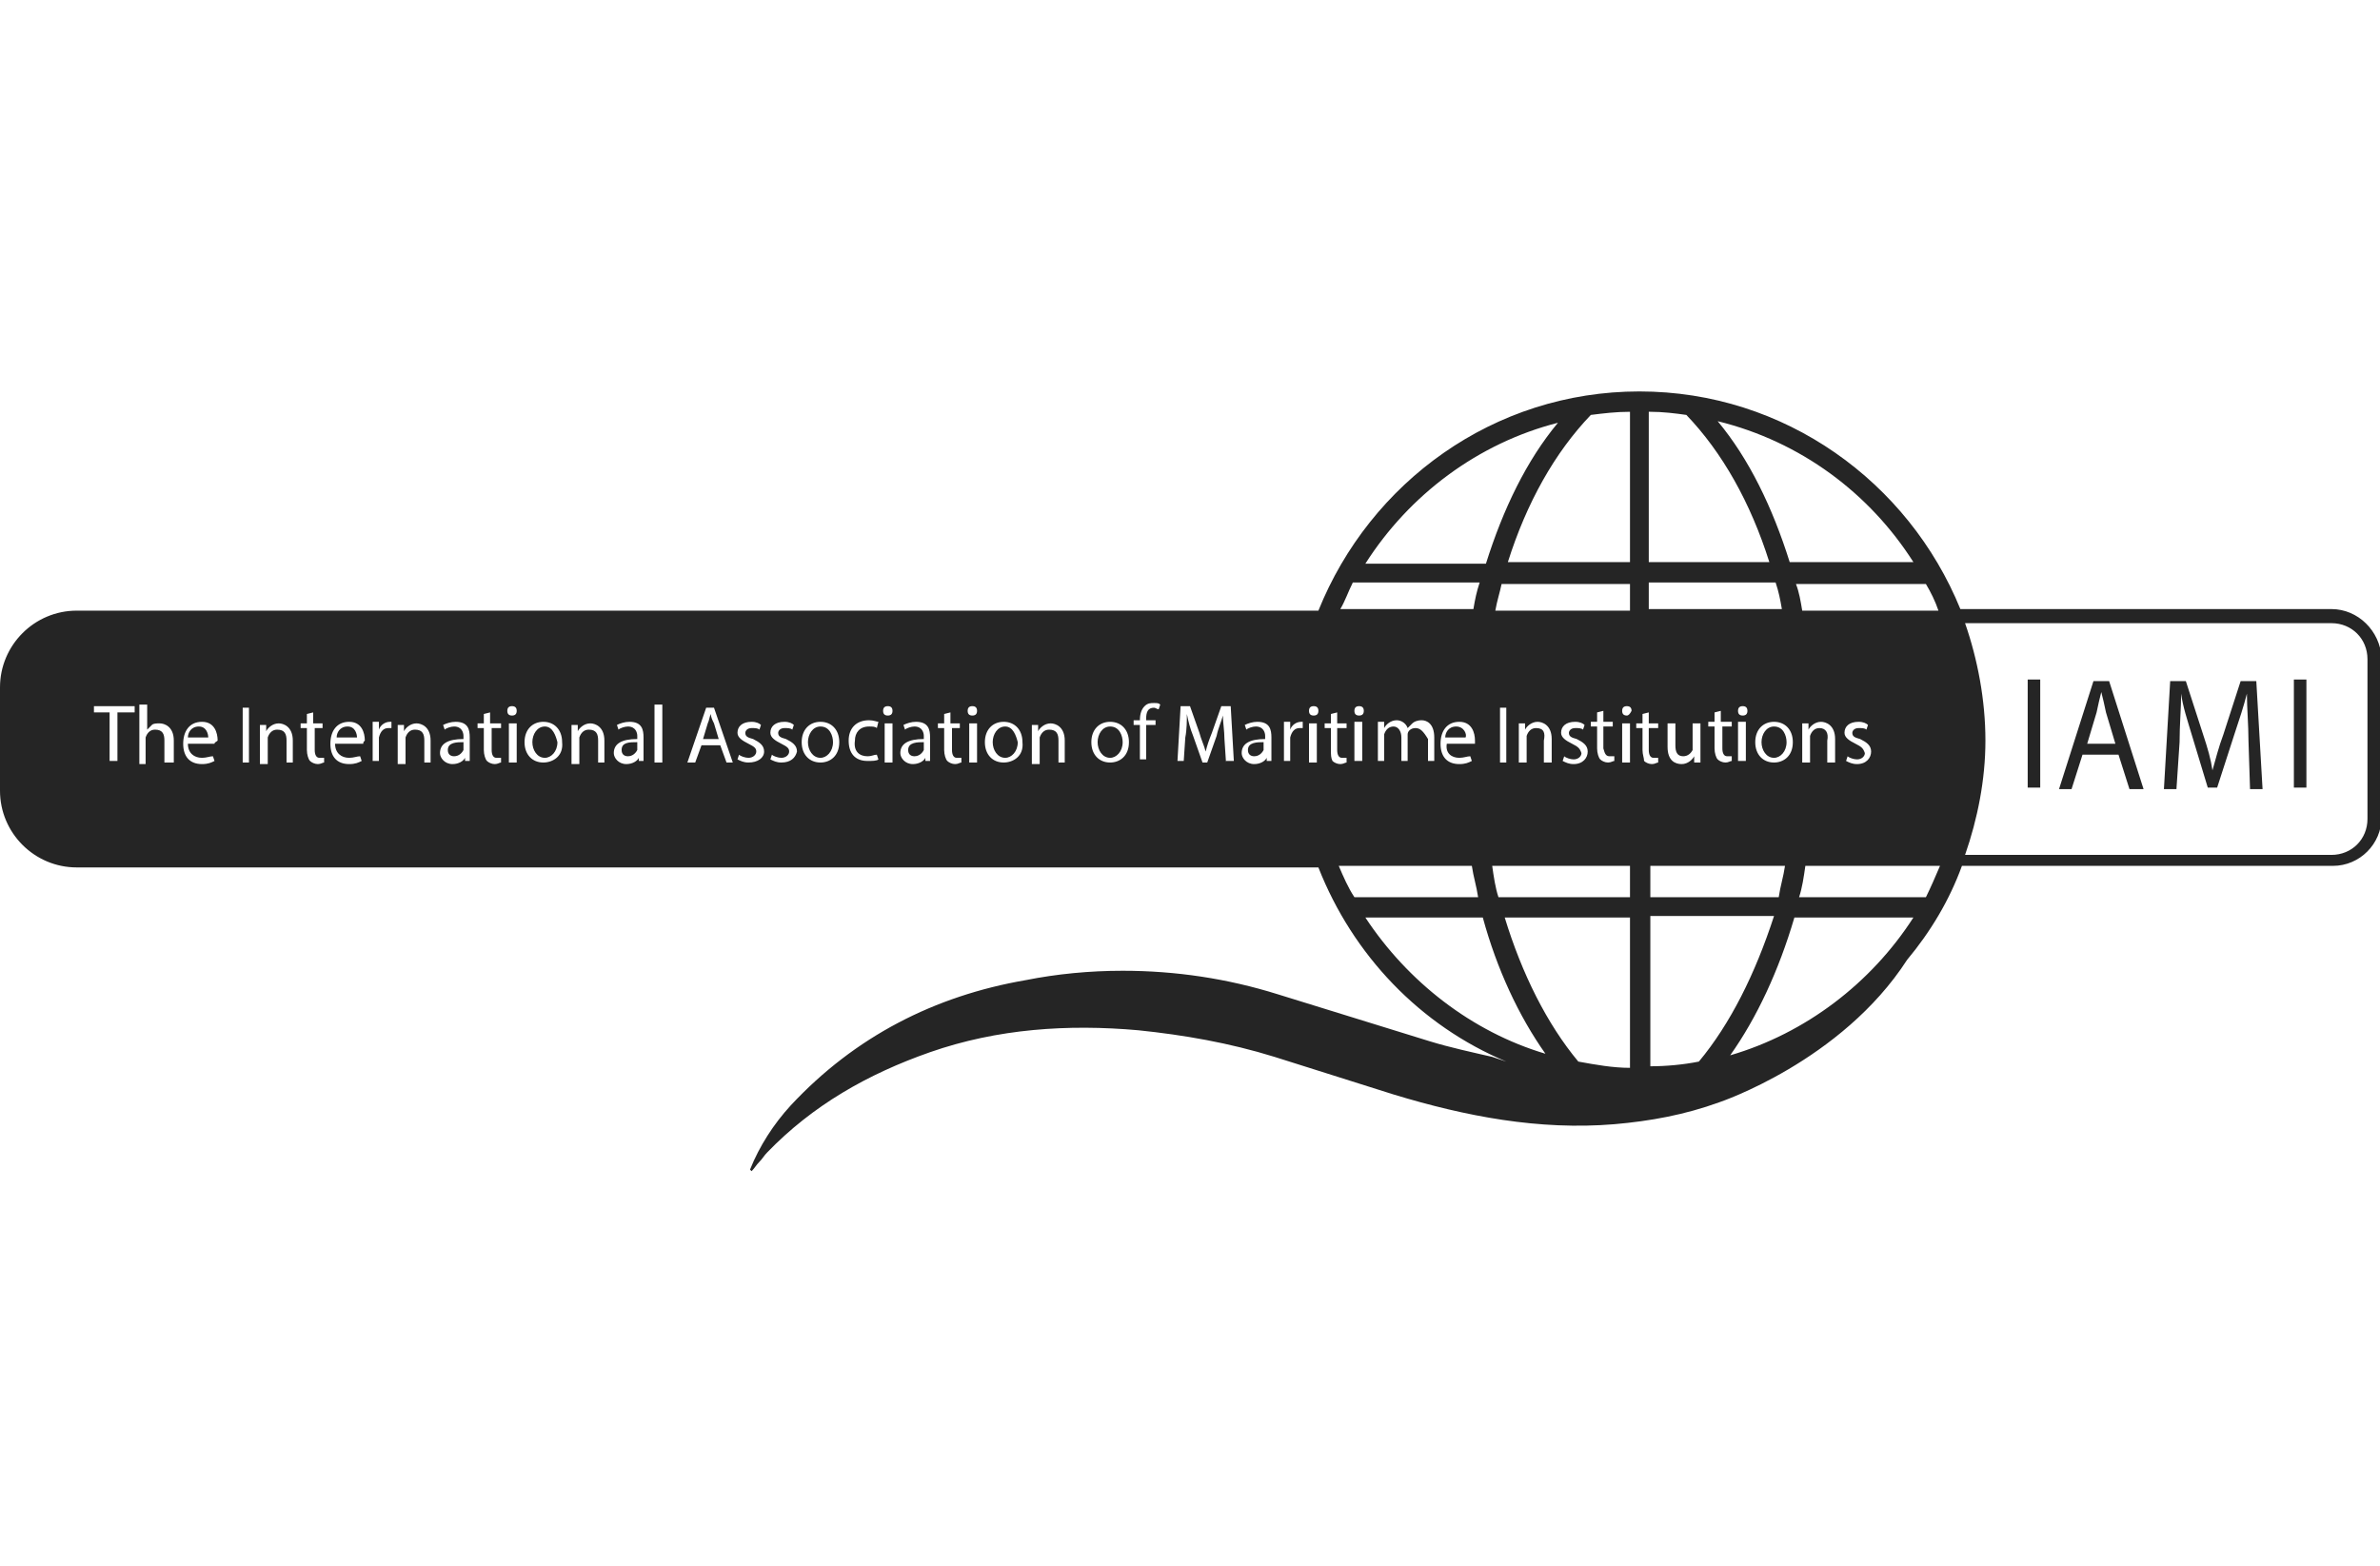 <svg width="152" height="100" viewBox="0 0 152 100" fill="none" xmlns="http://www.w3.org/2000/svg">
<g clip-path="url(#clip0_77_1294)">
<path d="M130.3 43.4V50.3H129.5V43.4H130.3ZM133 48.2L132.3 50.4H131.5L133.7 43.5H134.7L136.9 50.4H136L135.3 48.2H133ZM135.1 47.5L134.5 45.5C134.4 45 134.3 44.6 134.2 44.2C134.1 44.6 134 45 133.9 45.5L133.3 47.5H135.1ZM143.6 47.3C143.6 46.3 143.5 45.2 143.5 44.3C143.3 45.1 143 46 142.7 46.9L141.6 50.3H141L140 47C139.7 46 139.4 45.1 139.3 44.3C139.3 45.2 139.2 46.3 139.2 47.4L139 50.4H138.2L138.6 43.5H139.6L140.7 46.9C141 47.8 141.2 48.5 141.3 49.2C141.5 48.5 141.7 47.7 142 46.9L143.1 43.5H144.1L144.5 50.4H143.7L143.6 47.3ZM147.3 43.4V50.3H146.5V43.4H147.3Z" fill="#252525"/>
<path fill-rule="evenodd" clip-rule="evenodd" d="M113.3 46.4C112.8 46.4 112.5 46.9 112.5 47.4C112.5 47.9 112.8 48.4 113.3 48.4C113.7 48.4 114.1 48 114.1 47.4C114.1 47 113.9 46.4 113.3 46.4ZM52.4 46.4C51.9 46.4 51.6 46.9 51.6 47.4C51.6 47.9 51.9 48.4 52.4 48.4C52.8 48.4 53.2 48 53.2 47.4C53.2 47 53 46.4 52.4 46.4ZM79.7 47.9C79.7 48.2 79.9 48.3 80.1 48.3C80.4 48.3 80.6 48.1 80.7 47.9V47.4C80.3 47.4 79.7 47.4 79.7 47.9ZM45.4 45.6C45.3 45.8 45.3 46 45.2 46.2L44.9 47.2H45.9L45.6 46.2C45.5 46 45.4 45.8 45.4 45.6ZM39.7 47.9C39.7 48.2 39.9 48.3 40.1 48.3C40.4 48.3 40.6 48.1 40.7 47.9V47.4C40.2 47.4 39.7 47.4 39.7 47.9ZM64.2 46.4C63.7 46.4 63.4 46.9 63.4 47.4C63.4 47.9 63.7 48.4 64.2 48.4C64.6 48.4 65 48 65 47.4C64.9 47 64.7 46.4 64.2 46.4ZM34.8 46.4C34.3 46.4 34 46.9 34 47.4C34 47.9 34.3 48.4 34.8 48.4C35.2 48.4 35.6 48 35.6 47.4C35.5 47 35.3 46.4 34.8 46.4ZM58 47.9C58 48.2 58.2 48.3 58.4 48.3C58.7 48.3 58.9 48.1 59 47.9V47.4C58.6 47.4 58 47.4 58 47.9ZM70.9 46.4C70.4 46.4 70.1 46.9 70.1 47.4C70.1 47.9 70.4 48.4 70.9 48.4C71.3 48.4 71.7 48 71.7 47.4C71.7 47 71.5 46.4 70.9 46.4ZM12.7 46.4C12.2 46.4 12 46.8 12 47.1H13.3C13.3 46.9 13.2 46.4 12.7 46.4ZM22.2 46.4C21.7 46.4 21.5 46.8 21.5 47.1H22.8C22.8 46.9 22.7 46.4 22.2 46.4ZM28.6 47.9C28.6 48.2 28.8 48.3 29 48.3C29.3 48.3 29.5 48.1 29.6 47.9V47.4C29.2 47.4 28.6 47.4 28.6 47.9ZM93 46.4C92.5 46.4 92.3 46.8 92.3 47.1H93.6C93.7 46.9 93.5 46.4 93 46.4Z" fill="#252525"/>
<path fill-rule="evenodd" clip-rule="evenodd" d="M148.9 38.9H125.2C121.9 30.8 114 25 104.7 25C95.4 25 87.5 30.8 84.2 39H4.9C2.2 39 0 41.2 0 43.9V50.5C0 53.2 2.2 55.4 4.9 55.4H84.2C86.4 61 90.7 65.5 96.2 67.8L95.3 67.5C94 67.2 92.6 66.9 91.3 66.5C88.1 65.5 84.8 64.5 81.6 63.5C78.4 62.5 75.1 62 71.7 62C69.6 62 67.5 62.2 65.5 62.6C59.7 63.6 54.6 66.2 50.5 70.6C49.4 71.8 48.5 73.2 47.9 74.7L48 74.8C48.2 74.6 48.3 74.4 48.5 74.2C48.7 74 48.8 73.8 49 73.6C51.9 70.6 55.4 68.6 59.4 67.2C63.7 65.7 68.2 65.4 72.7 65.8C75.6 66.1 78.5 66.6 81.4 67.5C83.9 68.3 86.5 69.1 89 69.9C93.6 71.3 98.3 72.2 103.1 71.8C105.4 71.6 107.6 71.2 109.8 70.4C109.8 70.4 117.6 67.8 121.8 61.3C123.3 59.5 124.5 57.5 125.3 55.3H149C150.7 55.3 152.1 53.9 152.1 52.2V42C152 40.3 150.6 38.9 148.9 38.9ZM8.5 45.5H7.5V48.6H7V45.5H6V45.1H8.6V45.5H8.5ZM11 48.7H10.5V47.3C10.5 46.9 10.4 46.6 9.9 46.6C9.6 46.6 9.4 46.8 9.3 47.1V48.8H8.9V45H9.4V46.6L9.7 46.3C9.8 46.2 10 46.2 10.2 46.2C10.5 46.2 11.1 46.4 11.1 47.3V48.7H11ZM13.7 47.5H12C12 48.1 12.4 48.4 12.9 48.4C13.2 48.4 13.4 48.3 13.6 48.3L13.7 48.6C13.5 48.7 13.3 48.8 12.9 48.8C12.1 48.8 11.7 48.3 11.7 47.5C11.7 46.7 12.1 46.1 12.9 46.1C13.7 46.1 13.9 46.8 13.9 47.3C13.8 47.4 13.7 47.4 13.7 47.5ZM15.9 48.7H15.5V45.2H15.9V48.7ZM18.8 48.7H18.3V47.3C18.3 46.9 18.2 46.6 17.7 46.6C17.4 46.6 17.2 46.8 17.1 47.1V48.8H16.6V47V46.3H17V46.7C17.1 46.5 17.4 46.2 17.8 46.2C18.1 46.2 18.7 46.4 18.7 47.3V48.7H18.8ZM20.7 46.5H20.1V47.9C20.1 48.2 20.2 48.4 20.4 48.4H20.7V48.7C20.6 48.7 20.5 48.8 20.3 48.8C20.1 48.8 19.9 48.7 19.8 48.6C19.7 48.5 19.6 48.2 19.6 47.9V46.5H19.2V46.2H19.6V45.6L20 45.5V46.2H20.6V46.5H20.7ZM23.2 47.5H21.4C21.4 48.1 21.8 48.4 22.3 48.4C22.6 48.4 22.8 48.3 23 48.3L23.1 48.6C22.9 48.7 22.7 48.8 22.3 48.8C21.5 48.8 21.1 48.3 21.1 47.5C21.1 46.7 21.5 46.1 22.3 46.1C23.1 46.1 23.3 46.8 23.3 47.3C23.2 47.4 23.2 47.4 23.2 47.5ZM25 46.5H24.8C24.5 46.5 24.3 46.7 24.2 47.1V48.6H23.8V46.9V46.1H24.2V46.6C24.3 46.3 24.6 46.1 24.9 46.1H25V46.5ZM27.6 48.7H27.1V47.3C27.1 46.9 27 46.6 26.5 46.6C26.2 46.6 26 46.8 25.9 47.1V48.8H25.4V47V46.3H25.8V46.7C25.9 46.5 26.2 46.2 26.6 46.2C26.9 46.2 27.5 46.4 27.5 47.3V48.7H27.6ZM29.7 48.7V48.4C29.6 48.6 29.3 48.8 28.9 48.8C28.4 48.8 28.1 48.4 28.1 48.1C28.1 47.5 28.6 47.2 29.6 47.2V47C29.6 46.8 29.5 46.4 29 46.4C28.8 46.4 28.5 46.5 28.4 46.6L28.3 46.3C28.5 46.2 28.8 46.1 29.1 46.1C29.9 46.1 30 46.6 30 47.1V48.6H29.7V48.7ZM32 46.5H31.4V47.9C31.4 48.2 31.5 48.4 31.7 48.4H32V48.7C31.9 48.7 31.8 48.8 31.6 48.8C31.4 48.8 31.2 48.7 31.1 48.6C31 48.5 30.9 48.2 30.9 47.9V46.5H30.5V46.2H30.9V45.6L31.3 45.5V46.2H32V46.5ZM33 48.7H32.5V46.2H33V48.7ZM32.7 45.7C32.5 45.7 32.4 45.6 32.4 45.4C32.4 45.2 32.5 45.1 32.7 45.1C32.9 45.1 33 45.2 33 45.4C33 45.6 32.9 45.7 32.7 45.7ZM34.7 48.7C34 48.7 33.5 48.2 33.5 47.4C33.5 46.6 34 46.1 34.7 46.1C35.4 46.1 35.9 46.6 35.9 47.4C36 48.3 35.3 48.7 34.7 48.7ZM38.7 48.7H38.2V47.3C38.2 46.9 38.1 46.6 37.6 46.6C37.3 46.6 37.1 46.8 37 47.1V48.8H36.5V47V46.3H36.9V46.7C37 46.5 37.3 46.2 37.7 46.2C38 46.2 38.6 46.4 38.6 47.3V48.7H38.7ZM40.8 48.7V48.4C40.7 48.6 40.4 48.8 40 48.8C39.5 48.8 39.2 48.4 39.2 48.1C39.2 47.5 39.7 47.2 40.7 47.2V47C40.7 46.8 40.6 46.4 40.1 46.4C39.9 46.4 39.6 46.5 39.5 46.6L39.4 46.3C39.6 46.2 39.9 46.1 40.2 46.1C41 46.1 41.1 46.6 41.1 47.1V48.6H40.8V48.7ZM42.3 48.7H41.8V45H42.3V48.7ZM46.4 48.7L46 47.6H44.8L44.4 48.7H43.9L45.1 45.2H45.6L46.8 48.7H46.4ZM47.8 48.7C47.5 48.7 47.3 48.6 47.1 48.5L47.2 48.2C47.3 48.3 47.6 48.4 47.8 48.4C48.1 48.4 48.3 48.2 48.3 48C48.3 47.8 48.2 47.7 47.8 47.5C47.4 47.3 47.1 47.1 47.1 46.8C47.1 46.4 47.4 46.1 48 46.1C48.3 46.1 48.5 46.2 48.6 46.3L48.5 46.6C48.4 46.5 48.2 46.5 48 46.5C47.7 46.5 47.6 46.7 47.6 46.8C47.6 47 47.7 47.1 48.1 47.2C48.5 47.4 48.8 47.6 48.8 48C48.8 48.4 48.4 48.7 47.8 48.7ZM49.9 48.7C49.6 48.7 49.4 48.6 49.2 48.5L49.3 48.2C49.4 48.3 49.7 48.4 49.9 48.4C50.2 48.4 50.4 48.2 50.4 48C50.4 47.8 50.3 47.7 49.9 47.5C49.5 47.3 49.2 47.1 49.2 46.8C49.2 46.4 49.5 46.1 50.1 46.1C50.4 46.1 50.6 46.2 50.7 46.3L50.6 46.6C50.5 46.5 50.3 46.5 50.1 46.5C49.8 46.5 49.7 46.7 49.7 46.8C49.7 47 49.8 47.1 50.2 47.2C50.6 47.4 50.9 47.6 50.9 48C50.8 48.4 50.5 48.7 49.9 48.7ZM52.4 48.7C51.7 48.7 51.2 48.2 51.2 47.4C51.2 46.6 51.7 46.1 52.4 46.1C53.1 46.1 53.6 46.6 53.6 47.4C53.6 48.3 53 48.7 52.4 48.7ZM55.4 48.3C55.7 48.3 55.8 48.2 56 48.2L56.1 48.5C56 48.6 55.7 48.6 55.4 48.6C54.6 48.6 54.2 48.1 54.2 47.3C54.2 46.5 54.7 46 55.5 46C55.8 46 56 46.1 56.1 46.1L56 46.5C55.9 46.4 55.7 46.4 55.5 46.4C54.9 46.4 54.6 46.8 54.6 47.3C54.5 48 54.9 48.3 55.4 48.3ZM57 48.7H56.5V46.2H57V48.7ZM56.7 45.7C56.5 45.7 56.4 45.6 56.4 45.4C56.4 45.2 56.5 45.1 56.7 45.1C56.9 45.1 57 45.2 57 45.4C57 45.6 56.9 45.7 56.7 45.7ZM59.1 48.7V48.4C59 48.6 58.7 48.8 58.3 48.8C57.8 48.8 57.5 48.4 57.5 48.1C57.5 47.5 58 47.2 59 47.2V47C59 46.8 58.9 46.4 58.4 46.4C58.2 46.4 57.9 46.5 57.8 46.6L57.7 46.3C57.9 46.2 58.2 46.1 58.5 46.1C59.3 46.1 59.4 46.6 59.4 47.1V48.6H59.1V48.7ZM61.4 46.5H60.8V47.9C60.8 48.2 60.9 48.4 61.1 48.4H61.4V48.7C61.3 48.7 61.2 48.8 61 48.8C60.8 48.8 60.6 48.7 60.5 48.6C60.4 48.5 60.3 48.2 60.3 47.9V46.5H59.9V46.2H60.3V45.6L60.7 45.5V46.2H61.3V46.5H61.4ZM62.4 48.7H61.9V46.2H62.4V48.7ZM62.1 45.7C61.9 45.7 61.8 45.6 61.8 45.4C61.8 45.2 61.9 45.1 62.1 45.1C62.3 45.1 62.4 45.2 62.4 45.4C62.4 45.6 62.3 45.7 62.1 45.7ZM64.1 48.7C63.4 48.7 62.9 48.2 62.9 47.4C62.9 46.6 63.4 46.1 64.1 46.1C64.8 46.1 65.3 46.6 65.3 47.4C65.4 48.3 64.7 48.7 64.1 48.7ZM68.1 48.7H67.6V47.3C67.6 46.9 67.5 46.6 67 46.6C66.7 46.6 66.5 46.8 66.4 47.1V48.8H65.9V47V46.3H66.3V46.7C66.4 46.5 66.7 46.2 67.1 46.2C67.4 46.2 68 46.4 68 47.3V48.7H68.1ZM70.9 48.7C70.2 48.7 69.7 48.2 69.7 47.4C69.7 46.6 70.2 46.1 70.9 46.1C71.6 46.1 72.1 46.6 72.1 47.4C72.1 48.3 71.5 48.7 70.9 48.7ZM74 45.3C73.9 45.3 73.8 45.2 73.7 45.2C73.3 45.2 73.2 45.5 73.2 45.9V46H73.8V46.3H73.2V48.5H72.8V46.3H72.4V46H72.8C72.8 45.6 72.9 45.3 73.1 45.1C73.3 44.9 73.5 44.9 73.7 44.9C73.9 44.9 74 44.9 74.1 45L74 45.3ZM78.3 48.7L78.2 47.2C78.2 46.7 78.1 46.1 78.1 45.7C78 46.1 77.8 46.5 77.7 47L77.1 48.7H76.8L76.2 47C76 46.5 75.9 46.1 75.8 45.6C75.8 46 75.8 46.6 75.7 47.1L75.6 48.6H75.2L75.4 45.1H76L76.6 46.8C76.7 47.2 76.9 47.6 77 48C77.1 47.6 77.2 47.3 77.4 46.8L78 45.1H78.6L78.8 48.6H78.3V48.7ZM80.9 48.7V48.4C80.8 48.6 80.5 48.8 80.1 48.8C79.6 48.8 79.3 48.4 79.3 48.1C79.3 47.5 79.8 47.2 80.8 47.2V47C80.8 46.8 80.7 46.4 80.2 46.4C80 46.4 79.7 46.5 79.6 46.6L79.5 46.3C79.7 46.2 80 46.1 80.3 46.1C81.1 46.1 81.2 46.6 81.2 47.1V48.6H80.9V48.7ZM83.2 46.5H83C82.7 46.5 82.5 46.7 82.4 47.1V48.6H82V46.9V46.1H82.4V46.6C82.5 46.3 82.8 46.1 83.1 46.1H83.2V46.5ZM84.1 48.7H83.6V46.2H84.1V48.7ZM83.9 45.7C83.7 45.7 83.6 45.6 83.6 45.4C83.6 45.2 83.7 45.1 83.9 45.1C84.1 45.1 84.2 45.2 84.2 45.4C84.2 45.6 84.1 45.7 83.9 45.7ZM123.8 39H115.1C115 38.4 114.9 37.8 114.7 37.3H123C123.3 37.8 123.6 38.4 123.8 39ZM118.5 47.5C118.1 47.3 117.8 47.1 117.8 46.8C117.8 46.4 118.1 46.1 118.7 46.1C119 46.1 119.2 46.2 119.3 46.3L119.2 46.6C119.1 46.5 118.9 46.5 118.7 46.5C118.4 46.5 118.3 46.7 118.3 46.8C118.3 47 118.4 47.1 118.8 47.2C119.2 47.4 119.5 47.6 119.5 48C119.5 48.4 119.2 48.8 118.6 48.8C118.3 48.8 118.1 48.7 117.9 48.6L118 48.3C118.1 48.4 118.4 48.5 118.6 48.5C118.9 48.5 119.1 48.3 119.1 48.1C119 47.8 118.9 47.7 118.5 47.5ZM116.2 46.5C115.9 46.5 115.7 46.7 115.6 47V48.7H115.1V46.9V46.2H115.5V46.6C115.6 46.4 115.9 46.1 116.3 46.1C116.6 46.1 117.2 46.3 117.2 47.2V48.7H116.7V47.3C116.8 46.8 116.6 46.5 116.2 46.5ZM122.2 35.9H114.3C113.2 32.4 111.7 29.3 109.7 26.9C115 28.2 119.4 31.5 122.2 35.9ZM107.5 48.3C107.8 48.3 108 48.1 108.1 47.9V46.2H108.6V48.7H108.2V48.3C108.1 48.5 107.8 48.8 107.4 48.8C107 48.8 106.5 48.6 106.5 47.7V46.2H107V47.6C107 48 107.1 48.3 107.5 48.3ZM114 55.3C113.9 56 113.7 56.6 113.6 57.3H105.4V55.3H114ZM110.6 46.1V46.4H110V47.8C110 48.1 110.1 48.3 110.3 48.3H110.6V48.6C110.5 48.6 110.4 48.7 110.2 48.7C110 48.7 109.8 48.6 109.7 48.5C109.6 48.4 109.5 48.1 109.5 47.8V46.4H109.1V46.1H109.5V45.5L109.9 45.4V46.1H110.6ZM111.3 45.7C111.1 45.7 111 45.6 111 45.4C111 45.2 111.1 45.1 111.3 45.1C111.5 45.1 111.6 45.2 111.6 45.4C111.6 45.6 111.5 45.7 111.3 45.7ZM111.5 46.1V48.6H111V46.1H111.5ZM113.3 48.7C112.6 48.7 112.1 48.2 112.1 47.4C112.1 46.6 112.6 46.1 113.3 46.1C114 46.1 114.5 46.6 114.5 47.4C114.5 48.3 113.9 48.7 113.3 48.7ZM105.4 26.3C106.2 26.3 107 26.4 107.7 26.5C110 28.9 111.8 32.1 113 35.9H105.3V26.3H105.4ZM105.4 37.2H113.4C113.6 37.8 113.7 38.3 113.8 38.9H105.3V37.2H105.4ZM104.1 26.3V35.9H96.3C97.5 32.1 99.3 28.9 101.6 26.5C102.4 26.4 103.2 26.3 104.1 26.3ZM102.8 48.3H103.1V48.6C103 48.6 102.9 48.7 102.7 48.7C102.5 48.7 102.3 48.6 102.2 48.5C102.1 48.4 102 48.1 102 47.8V46.4H101.6V46.1H102V45.5L102.4 45.4V46.1H103V46.4H102.4V47.8C102.5 48.2 102.6 48.3 102.8 48.3ZM95.5 39C95.6 38.4 95.8 37.8 95.9 37.3H104.1V39H95.5ZM100.4 47.5C100 47.3 99.7 47.1 99.7 46.8C99.7 46.4 100 46.1 100.6 46.1C100.9 46.1 101.1 46.2 101.2 46.3L101.1 46.6C101 46.5 100.8 46.5 100.6 46.5C100.3 46.5 100.2 46.7 100.2 46.8C100.2 47 100.3 47.1 100.7 47.2C101.1 47.4 101.4 47.6 101.4 48C101.4 48.4 101.1 48.8 100.5 48.8C100.2 48.8 100 48.7 99.8 48.6L99.9 48.3C100 48.4 100.3 48.5 100.5 48.5C100.8 48.5 101 48.3 101 48.1C100.9 47.8 100.8 47.7 100.4 47.5ZM98.1 46.5C97.8 46.5 97.6 46.7 97.5 47V48.7H97V46.9V46.2H97.4V46.6C97.5 46.4 97.8 46.1 98.2 46.1C98.5 46.1 99.1 46.3 99.1 47.2V48.7H98.6V47.3C98.7 46.8 98.6 46.5 98.1 46.5ZM96.2 45.2V48.7H95.8V45.2H96.2ZM99.5 27C97.5 29.4 96 32.5 94.9 36H87.2C90 31.6 94.4 28.3 99.5 27ZM86.4 37.2H94.5C94.3 37.8 94.2 38.3 94.1 38.9H85.6C85.9 38.4 86.1 37.8 86.4 37.2ZM93.2 48.4C93.5 48.4 93.7 48.3 93.9 48.3L94 48.6C93.8 48.7 93.6 48.8 93.2 48.8C92.4 48.8 92 48.3 92 47.5C92 46.7 92.4 46.1 93.2 46.1C94 46.1 94.2 46.8 94.2 47.3V47.5H92.4C92.3 48.1 92.7 48.4 93.2 48.4ZM90.4 46.5C90.1 46.5 89.9 46.7 89.9 46.9V48.6H89.5V47.1C89.5 46.7 89.3 46.4 89 46.4C88.7 46.4 88.5 46.6 88.4 46.9V48.6H88V46.8V46.1H88.4V46.5C88.5 46.3 88.8 46 89.2 46C89.5 46 89.8 46.2 89.9 46.5L90.2 46.2C90.3 46.1 90.5 46 90.8 46C91.1 46 91.6 46.2 91.6 47.1V48.6H91.2V47.2C90.9 46.7 90.7 46.5 90.4 46.5ZM86.8 45.7C86.6 45.7 86.5 45.6 86.5 45.4C86.5 45.2 86.6 45.1 86.8 45.1C87 45.1 87.1 45.2 87.1 45.4C87.1 45.6 87 45.7 86.8 45.7ZM87 46.1V48.6H86.5V46.1H87ZM85 47.9V46.5H84.6V46.2H85V45.6L85.4 45.5V46.2H86V46.5H85.4V47.9C85.4 48.2 85.5 48.4 85.7 48.4H86V48.7C85.9 48.7 85.8 48.8 85.6 48.8C85.4 48.8 85.2 48.7 85.1 48.6C85 48.4 85 48.2 85 47.9ZM85.5 55.3H94C94.1 56 94.3 56.6 94.4 57.3H86.5C86.1 56.7 85.8 56 85.5 55.3ZM87.2 58.6H94.7C95.6 61.9 97 64.9 98.7 67.3C94 65.9 89.9 62.7 87.2 58.6ZM104.1 68.2C103 68.2 101.9 68 100.8 67.8C98.8 65.4 97.2 62.2 96.1 58.6H104.1V68.2ZM104.1 57.3H95.7C95.5 56.7 95.4 56 95.3 55.3H104.1V57.3ZM104.1 48.7H103.6V46.2H104.1V48.7ZM103.9 45.7C103.7 45.7 103.6 45.6 103.6 45.4C103.6 45.2 103.7 45.1 103.9 45.1C104.1 45.1 104.2 45.2 104.2 45.4C104.1 45.6 104 45.7 103.9 45.7ZM104.9 47.9V46.5H104.5V46.2H104.9V45.6L105.3 45.5V46.2H105.9V46.5H105.3V47.9C105.3 48.2 105.4 48.4 105.6 48.4H105.9V48.7C105.8 48.7 105.7 48.8 105.5 48.8C105.3 48.8 105.1 48.7 105 48.6C105 48.4 104.9 48.2 104.9 47.9ZM108.5 67.8C107.5 68 106.4 68.1 105.4 68.1V58.5H113.3C112.1 62.2 110.5 65.4 108.5 67.8ZM110.5 67.4C112.2 65 113.6 62 114.6 58.6H122.2C119.5 62.8 115.3 66 110.5 67.4ZM123 57.3H114.9C115.1 56.7 115.2 56 115.3 55.3H123.9C123.6 56 123.3 56.7 123 57.3ZM151.2 52.3C151.2 53.6 150.2 54.6 148.9 54.6H125.5C126.3 52.3 126.8 49.8 126.8 47.3C126.8 44.7 126.3 42.1 125.5 39.8H148.9C150.2 39.8 151.2 40.8 151.2 42.1V52.3Z" fill="#252525"/>
</g>
<defs>
<clipPath id="clip0_77_1294">
<rect width="152" height="100" fill="white"/>
</clipPath>
</defs>
</svg>
